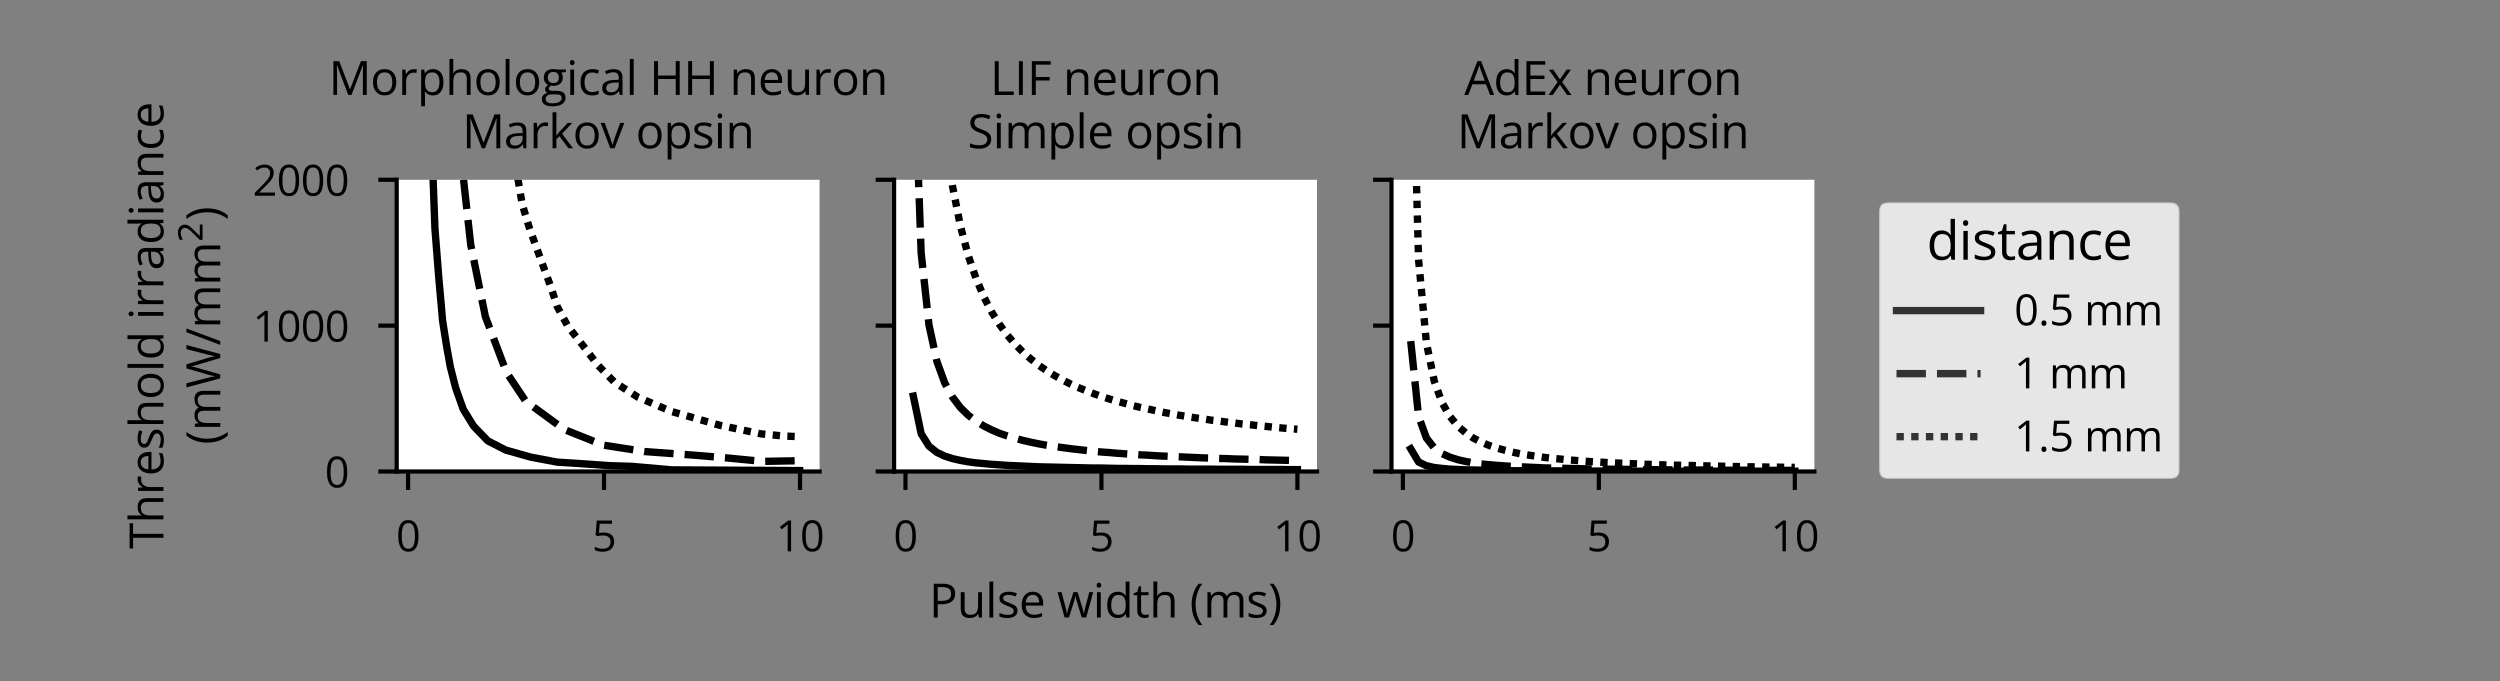 <?xml version="1.0" encoding="utf-8" standalone="no"?>
<!DOCTYPE svg PUBLIC "-//W3C//DTD SVG 1.1//EN"
  "http://www.w3.org/Graphics/SVG/1.1/DTD/svg11.dtd">
<svg xmlns:xlink="http://www.w3.org/1999/xlink" width="475.595pt" height="129.6pt" viewBox="0 0 475.595 129.6" xmlns="http://www.w3.org/2000/svg" version="1.1">
 <rect x="0" y="0" width="475.595" height="129.6" fill="#808080" stroke="none"/>
 <defs>
  <style type="text/css">*{stroke-linejoin: round; stroke-linecap: butt}</style>
 </defs>
 <g id="figure_1">
  <g id="patch_1">
   <path d="M 0 129.6 
L 475.595 129.6 
L 475.595 0 
L 0 0 
L 0 129.6 
z
" style="fill: none"/>
  </g>
  <g id="axes_1">
   <g id="patch_2">
    <path d="M 75.467 89.7 
L 155.916 89.7 
L 155.916 34.2 
L 75.467 34.2 
z
" style="fill: #ffffff"/>
   </g>
   <g id="matplotlib.axis_1">
    <g id="xtick_1">
     <g id="line2d_1">
      <defs>
       <path id="m4d27893ffc" d="M 0 0 
L 0 3.5 
" style="stroke: #000000; stroke-width: 0.8"/>
      </defs>
      <g>
       <use xlink:href="#m4d27893ffc" x="77.633" y="89.7" style="stroke: #000000; stroke-width: 0.8"/>
      </g>
     </g>
     <g id="text_1">
      <!-- 0 -->
      <g transform="translate(75.346 104.879)scale(0.08 -0.08)">
       <defs>
        <path id="OpenSans-Regular-30" d="M 3334 2291 
Q 3334 1734 3250 1296 
Q 3166 859 2984 556 
Q 2803 253 2515 95 
Q 2228 -63 1825 -63 
Q 1316 -63 983 215 
Q 650 494 486 1020 
Q 322 1547 322 2291 
Q 322 3022 470 3548 
Q 619 4075 950 4358 
Q 1281 4641 1825 4641 
Q 2341 4641 2675 4361 
Q 3009 4081 3171 3554 
Q 3334 3028 3334 2291 
z
M 844 2291 
Q 844 1653 941 1228 
Q 1038 803 1255 592 
Q 1472 381 1825 381 
Q 2178 381 2395 590 
Q 2613 800 2711 1225 
Q 2809 1650 2809 2291 
Q 2809 2919 2712 3342 
Q 2616 3766 2400 3980 
Q 2184 4194 1825 4194 
Q 1466 4194 1250 3980 
Q 1034 3766 939 3342 
Q 844 2919 844 2291 
z
" transform="scale(0.016)"/>
       </defs>
       <use xlink:href="#OpenSans-Regular-30"/>
      </g>
     </g>
    </g>
    <g id="xtick_2">
     <g id="line2d_2">
      <g>
       <use xlink:href="#m4d27893ffc" x="114.912" y="89.7" style="stroke: #000000; stroke-width: 0.8"/>
      </g>
     </g>
     <g id="text_2">
      <!-- 5 -->
      <g transform="translate(112.625 104.879)scale(0.08 -0.08)">
       <defs>
        <path id="OpenSans-Regular-35" d="M 1759 2794 
Q 2225 2794 2569 2636 
Q 2913 2478 3102 2178 
Q 3291 1878 3291 1450 
Q 3291 981 3087 642 
Q 2884 303 2503 120 
Q 2122 -63 1591 -63 
Q 1234 -63 928 0 
Q 622 63 413 188 
L 413 681 
Q 641 544 966 462 
Q 1291 381 1597 381 
Q 1944 381 2205 492 
Q 2466 603 2611 829 
Q 2756 1056 2756 1400 
Q 2756 1856 2476 2104 
Q 2197 2353 1594 2353 
Q 1400 2353 1169 2322 
Q 938 2291 788 2253 
L 525 2425 
L 700 4569 
L 2972 4569 
L 2972 4094 
L 1144 4094 
L 1028 2716 
Q 1147 2741 1334 2767 
Q 1522 2794 1759 2794 
z
" transform="scale(0.016)"/>
       </defs>
       <use xlink:href="#OpenSans-Regular-35"/>
      </g>
     </g>
    </g>
    <g id="xtick_3">
     <g id="line2d_3">
      <g>
       <use xlink:href="#m4d27893ffc" x="152.191" y="89.7" style="stroke: #000000; stroke-width: 0.8"/>
      </g>
     </g>
     <g id="text_3">
      <!-- 10 -->
      <g transform="translate(147.618 104.879)scale(0.08 -0.08)">
       <defs>
        <path id="OpenSans-Regular-31" d="M 2247 0 
L 1741 0 
L 1741 3238 
Q 1741 3422 1742 3555 
Q 1744 3688 1748 3798 
Q 1753 3909 1763 4025 
Q 1666 3925 1581 3854 
Q 1497 3784 1372 3681 
L 850 3263 
L 578 3616 
L 1816 4569 
L 2247 4569 
L 2247 0 
z
" transform="scale(0.016)"/>
       </defs>
       <use xlink:href="#OpenSans-Regular-31"/>
       <use xlink:href="#OpenSans-Regular-30" x="57.178"/>
      </g>
     </g>
    </g>
   </g>
   <g id="matplotlib.axis_2">
    <g id="ytick_1">
     <g id="line2d_4">
      <defs>
       <path id="m1bc08a35f2" d="M 0 0 
L -3.5 0 
" style="stroke: #000000; stroke-width: 0.8"/>
      </defs>
      <g>
       <use xlink:href="#m1bc08a35f2" x="75.467" y="89.7" style="stroke: #000000; stroke-width: 0.8"/>
      </g>
     </g>
     <g id="text_4">
      <!-- 0 -->
      <g transform="translate(61.793 92.739)scale(0.08 -0.08)">
       <use xlink:href="#OpenSans-Regular-30"/>
      </g>
     </g>
    </g>
    <g id="ytick_2">
     <g id="line2d_5">
      <g>
       <use xlink:href="#m1bc08a35f2" x="75.467" y="61.95" style="stroke: #000000; stroke-width: 0.8"/>
      </g>
     </g>
     <g id="text_5">
      <!-- 1000 -->
      <g transform="translate(48.072 64.989)scale(0.08 -0.08)">
       <use xlink:href="#OpenSans-Regular-31"/>
       <use xlink:href="#OpenSans-Regular-30" x="57.178"/>
       <use xlink:href="#OpenSans-Regular-30" x="114.355"/>
       <use xlink:href="#OpenSans-Regular-30" x="171.533"/>
      </g>
     </g>
    </g>
    <g id="ytick_3">
     <g id="line2d_6">
      <g>
       <use xlink:href="#m1bc08a35f2" x="75.467" y="34.2" style="stroke: #000000; stroke-width: 0.8"/>
      </g>
     </g>
     <g id="text_6">
      <!-- 2000 -->
      <g transform="translate(48.072 37.239)scale(0.08 -0.08)">
       <defs>
        <path id="OpenSans-Regular-32" d="M 3309 0 
L 316 0 
L 316 434 
L 1538 1675 
Q 1878 2019 2111 2287 
Q 2344 2556 2466 2817 
Q 2588 3078 2588 3391 
Q 2588 3778 2358 3983 
Q 2128 4188 1753 4188 
Q 1425 4188 1172 4075 
Q 919 3963 653 3756 
L 375 4106 
Q 556 4259 770 4378 
Q 984 4497 1229 4565 
Q 1475 4634 1753 4634 
Q 2175 4634 2481 4487 
Q 2788 4341 2955 4069 
Q 3122 3797 3122 3422 
Q 3122 3059 2978 2748 
Q 2834 2438 2575 2133 
Q 2316 1828 1969 1488 
L 975 497 
L 975 475 
L 3309 475 
L 3309 0 
z
" transform="scale(0.016)"/>
       </defs>
       <use xlink:href="#OpenSans-Regular-32"/>
       <use xlink:href="#OpenSans-Regular-30" x="57.178"/>
       <use xlink:href="#OpenSans-Regular-30" x="114.355"/>
       <use xlink:href="#OpenSans-Regular-30" x="171.533"/>
      </g>
     </g>
    </g>
    <g id="text_7">
     <!-- Threshold irradiance -->
     <g transform="translate(31.089 104.408)rotate(-90)scale(0.088 -0.088)">
      <defs>
       <path id="OpenSans-Regular-54" d="M 2028 0 
L 1494 0 
L 1494 4100 
L 56 4100 
L 56 4569 
L 3459 4569 
L 3459 4100 
L 2028 4100 
L 2028 0 
z
" transform="scale(0.016)"/>
       <path id="OpenSans-Regular-68" d="M 1066 4863 
L 1066 3409 
Q 1066 3284 1059 3157 
Q 1053 3031 1038 2925 
L 1072 2925 
Q 1178 3106 1342 3229 
Q 1506 3353 1715 3417 
Q 1925 3481 2159 3481 
Q 2572 3481 2848 3350 
Q 3125 3219 3264 2944 
Q 3403 2669 3403 2231 
L 3403 0 
L 2891 0 
L 2891 2197 
Q 2891 2625 2695 2837 
Q 2500 3050 2097 3050 
Q 1716 3050 1489 2904 
Q 1263 2759 1164 2478 
Q 1066 2197 1066 1791 
L 1066 0 
L 547 0 
L 547 4863 
L 1066 4863 
z
" transform="scale(0.016)"/>
       <path id="OpenSans-Regular-72" d="M 2103 3488 
Q 2206 3488 2318 3477 
Q 2431 3466 2519 3447 
L 2453 2966 
Q 2369 2988 2266 3000 
Q 2163 3013 2072 3013 
Q 1866 3013 1683 2930 
Q 1500 2847 1362 2692 
Q 1225 2538 1147 2320 
Q 1069 2103 1069 1838 
L 1069 0 
L 547 0 
L 547 3425 
L 978 3425 
L 1034 2794 
L 1056 2794 
Q 1163 2984 1313 3142 
Q 1463 3300 1661 3394 
Q 1859 3488 2103 3488 
z
" transform="scale(0.016)"/>
       <path id="OpenSans-Regular-65" d="M 1866 3488 
Q 2303 3488 2615 3294 
Q 2928 3100 3093 2751 
Q 3259 2403 3259 1938 
L 3259 1616 
L 894 1616 
Q 903 1013 1193 697 
Q 1484 381 2013 381 
Q 2338 381 2588 440 
Q 2838 500 3106 616 
L 3106 159 
Q 2847 44 2592 -9 
Q 2338 -63 1991 -63 
Q 1497 -63 1130 139 
Q 763 341 559 731 
Q 356 1122 356 1688 
Q 356 2241 542 2645 
Q 728 3050 1067 3269 
Q 1406 3488 1866 3488 
z
M 1859 3063 
Q 1444 3063 1197 2791 
Q 950 2519 903 2031 
L 2716 2031 
Q 2713 2338 2620 2570 
Q 2528 2803 2340 2933 
Q 2153 3063 1859 3063 
z
" transform="scale(0.016)"/>
       <path id="OpenSans-Regular-73" d="M 2763 938 
Q 2763 609 2598 386 
Q 2434 163 2129 50 
Q 1825 -63 1403 -63 
Q 1044 -63 781 -6 
Q 519 50 322 153 
L 322 631 
Q 531 528 822 443 
Q 1113 359 1416 359 
Q 1859 359 2059 503 
Q 2259 647 2259 894 
Q 2259 1034 2179 1142 
Q 2100 1250 1912 1351 
Q 1725 1453 1394 1575 
Q 1066 1700 827 1823 
Q 588 1947 458 2125 
Q 328 2303 328 2588 
Q 328 3022 679 3255 
Q 1031 3488 1603 3488 
Q 1913 3488 2183 3427 
Q 2453 3366 2688 3263 
L 2513 2847 
Q 2300 2938 2059 3000 
Q 1819 3063 1569 3063 
Q 1209 3063 1017 2944 
Q 825 2825 825 2619 
Q 825 2459 914 2356 
Q 1003 2253 1200 2162 
Q 1397 2072 1719 1950 
Q 2041 1831 2275 1704 
Q 2509 1578 2636 1398 
Q 2763 1219 2763 938 
z
" transform="scale(0.016)"/>
       <path id="OpenSans-Regular-6f" d="M 3500 1719 
Q 3500 1297 3390 965 
Q 3281 634 3075 406 
Q 2869 178 2576 57 
Q 2284 -63 1916 -63 
Q 1572 -63 1286 57 
Q 1000 178 792 406 
Q 584 634 470 965 
Q 356 1297 356 1719 
Q 356 2281 547 2676 
Q 738 3072 1092 3280 
Q 1447 3488 1938 3488 
Q 2406 3488 2757 3278 
Q 3109 3069 3304 2673 
Q 3500 2278 3500 1719 
z
M 894 1719 
Q 894 1306 1003 1003 
Q 1113 700 1341 534 
Q 1569 369 1928 369 
Q 2284 369 2514 534 
Q 2744 700 2853 1003 
Q 2963 1306 2963 1719 
Q 2963 2128 2853 2426 
Q 2744 2725 2516 2887 
Q 2288 3050 1925 3050 
Q 1391 3050 1142 2697 
Q 894 2344 894 1719 
z
" transform="scale(0.016)"/>
       <path id="OpenSans-Regular-6c" d="M 1069 0 
L 547 0 
L 547 4863 
L 1069 4863 
L 1069 0 
z
" transform="scale(0.016)"/>
       <path id="OpenSans-Regular-64" d="M 1766 -63 
Q 1116 -63 736 381 
Q 356 825 356 1700 
Q 356 2584 743 3036 
Q 1131 3488 1775 3488 
Q 2047 3488 2250 3416 
Q 2453 3344 2600 3223 
Q 2747 3103 2847 2950 
L 2884 2950 
Q 2872 3047 2859 3215 
Q 2847 3384 2847 3491 
L 2847 4863 
L 3366 4863 
L 3366 0 
L 2947 0 
L 2869 488 
L 2847 488 
Q 2750 334 2601 209 
Q 2453 84 2248 10 
Q 2044 -63 1766 -63 
z
M 1847 369 
Q 2397 369 2625 681 
Q 2853 994 2853 1609 
L 2853 1703 
Q 2853 2356 2636 2706 
Q 2419 3056 1847 3056 
Q 1369 3056 1131 2689 
Q 894 2322 894 1688 
Q 894 1056 1130 712 
Q 1366 369 1847 369 
z
" transform="scale(0.016)"/>
       <path id="OpenSans-Regular-20" transform="scale(0.016)"/>
       <path id="OpenSans-Regular-69" d="M 1066 3425 
L 1066 0 
L 547 0 
L 547 3425 
L 1066 3425 
z
M 813 4706 
Q 941 4706 1033 4623 
Q 1125 4541 1125 4366 
Q 1125 4194 1033 4109 
Q 941 4025 813 4025 
Q 678 4025 589 4109 
Q 500 4194 500 4366 
Q 500 4541 589 4623 
Q 678 4706 813 4706 
z
" transform="scale(0.016)"/>
       <path id="OpenSans-Regular-61" d="M 1828 3481 
Q 2441 3481 2737 3206 
Q 3034 2931 3034 2328 
L 3034 0 
L 2656 0 
L 2556 506 
L 2531 506 
Q 2388 319 2231 192 
Q 2075 66 1870 1 
Q 1666 -63 1369 -63 
Q 1056 -63 814 46 
Q 572 156 433 378 
Q 294 600 294 941 
Q 294 1453 700 1728 
Q 1106 2003 1938 2028 
L 2528 2053 
L 2528 2263 
Q 2528 2706 2337 2884 
Q 2147 3063 1800 3063 
Q 1531 3063 1287 2984 
Q 1044 2906 825 2800 
L 666 3194 
Q 897 3313 1197 3397 
Q 1497 3481 1828 3481 
z
M 2522 1688 
L 2000 1666 
Q 1359 1641 1096 1456 
Q 834 1272 834 934 
Q 834 641 1012 500 
Q 1191 359 1484 359 
Q 1941 359 2231 612 
Q 2522 866 2522 1372 
L 2522 1688 
z
" transform="scale(0.016)"/>
       <path id="OpenSans-Regular-6e" d="M 2169 3488 
Q 2778 3488 3090 3189 
Q 3403 2891 3403 2231 
L 3403 0 
L 2891 0 
L 2891 2197 
Q 2891 2625 2695 2837 
Q 2500 3050 2097 3050 
Q 1528 3050 1297 2728 
Q 1066 2406 1066 1794 
L 1066 0 
L 547 0 
L 547 3425 
L 966 3425 
L 1044 2931 
L 1072 2931 
Q 1181 3113 1350 3236 
Q 1519 3359 1728 3423 
Q 1938 3488 2169 3488 
z
" transform="scale(0.016)"/>
       <path id="OpenSans-Regular-63" d="M 1919 -63 
Q 1456 -63 1103 128 
Q 750 319 553 709 
Q 356 1100 356 1694 
Q 356 2316 564 2711 
Q 772 3106 1137 3297 
Q 1503 3488 1969 3488 
Q 2225 3488 2464 3436 
Q 2703 3384 2856 3306 
L 2700 2872 
Q 2544 2934 2339 2984 
Q 2134 3034 1956 3034 
Q 1600 3034 1364 2881 
Q 1128 2728 1011 2431 
Q 894 2134 894 1700 
Q 894 1284 1008 990 
Q 1122 697 1348 542 
Q 1575 388 1916 388 
Q 2188 388 2406 445 
Q 2625 503 2803 581 
L 2803 119 
Q 2631 31 2420 -16 
Q 2209 -63 1919 -63 
z
" transform="scale(0.016)"/>
      </defs>
      <use xlink:href="#OpenSans-Regular-54"/>
      <use xlink:href="#OpenSans-Regular-68" x="55.078"/>
      <use xlink:href="#OpenSans-Regular-72" x="116.406"/>
      <use xlink:href="#OpenSans-Regular-65" x="157.275"/>
      <use xlink:href="#OpenSans-Regular-73" x="213.428"/>
      <use xlink:href="#OpenSans-Regular-68" x="261.084"/>
      <use xlink:href="#OpenSans-Regular-6f" x="322.412"/>
      <use xlink:href="#OpenSans-Regular-6c" x="382.568"/>
      <use xlink:href="#OpenSans-Regular-64" x="407.812"/>
      <use xlink:href="#OpenSans-Regular-20" x="468.994"/>
      <use xlink:href="#OpenSans-Regular-69" x="494.971"/>
      <use xlink:href="#OpenSans-Regular-72" x="520.215"/>
      <use xlink:href="#OpenSans-Regular-72" x="561.084"/>
      <use xlink:href="#OpenSans-Regular-61" x="601.953"/>
      <use xlink:href="#OpenSans-Regular-64" x="657.52"/>
      <use xlink:href="#OpenSans-Regular-69" x="718.701"/>
      <use xlink:href="#OpenSans-Regular-61" x="743.945"/>
      <use xlink:href="#OpenSans-Regular-6e" x="799.512"/>
      <use xlink:href="#OpenSans-Regular-63" x="860.84"/>
      <use xlink:href="#OpenSans-Regular-65" x="908.74"/>
     </g>
     <!-- (mW/mm$^2$) -->
     <g transform="translate(41.967 84.566)rotate(-90)scale(0.088 -0.088)">
      <defs>
       <path id="OpenSans-Regular-28" d="M 256 1753 
Q 256 2281 357 2781 
Q 459 3281 668 3734 
Q 878 4188 1197 4569 
L 1694 4569 
Q 1241 3975 1012 3250 
Q 784 2525 784 1759 
Q 784 1259 886 773 
Q 988 288 1189 -162 
Q 1391 -613 1688 -1013 
L 1197 -1013 
Q 878 -638 668 -195 
Q 459 247 357 740 
Q 256 1234 256 1753 
z
" transform="scale(0.016)"/>
       <path id="OpenSans-Regular-6d" d="M 4266 3488 
Q 4831 3488 5118 3192 
Q 5406 2897 5406 2244 
L 5406 0 
L 4894 0 
L 4894 2219 
Q 4894 2634 4714 2842 
Q 4534 3050 4181 3050 
Q 3684 3050 3459 2762 
Q 3234 2475 3234 1916 
L 3234 0 
L 2719 0 
L 2719 2219 
Q 2719 2497 2639 2681 
Q 2559 2866 2401 2958 
Q 2244 3050 2003 3050 
Q 1663 3050 1456 2909 
Q 1250 2769 1158 2492 
Q 1066 2216 1066 1813 
L 1066 0 
L 547 0 
L 547 3425 
L 966 3425 
L 1044 2941 
L 1072 2941 
Q 1175 3119 1331 3241 
Q 1488 3363 1681 3425 
Q 1875 3488 2094 3488 
Q 2484 3488 2748 3342 
Q 3013 3197 3131 2900 
L 3159 2900 
Q 3328 3197 3622 3342 
Q 3916 3488 4266 3488 
z
" transform="scale(0.016)"/>
       <path id="OpenSans-Regular-57" d="M 5816 4569 
L 4594 0 
L 4059 0 
L 3153 3075 
Q 3113 3206 3077 3339 
Q 3041 3472 3009 3592 
Q 2978 3713 2958 3805 
Q 2938 3897 2928 3944 
Q 2922 3897 2905 3806 
Q 2888 3716 2861 3597 
Q 2834 3478 2798 3343 
Q 2763 3209 2722 3072 
L 1841 0 
L 1306 0 
L 94 4569 
L 647 4569 
L 1381 1703 
Q 1419 1559 1451 1420 
Q 1484 1281 1511 1150 
Q 1538 1019 1559 894 
Q 1581 769 1600 650 
Q 1616 772 1641 905 
Q 1666 1038 1695 1175 
Q 1725 1313 1761 1453 
Q 1797 1594 1838 1734 
L 2659 4569 
L 3206 4569 
L 4063 1713 
Q 4106 1566 4143 1422 
Q 4181 1278 4211 1142 
Q 4241 1006 4264 882 
Q 4288 759 4306 650 
Q 4328 803 4359 972 
Q 4391 1141 4433 1325 
Q 4475 1509 4525 1706 
L 5259 4569 
L 5816 4569 
z
" transform="scale(0.016)"/>
       <path id="OpenSans-Regular-2f" d="M 2278 4569 
L 578 0 
L 66 0 
L 1769 4569 
L 2278 4569 
z
" transform="scale(0.016)"/>
       <path id="DejaVuSans-32" d="M 1228 531 
L 3431 531 
L 3431 0 
L 469 0 
L 469 531 
Q 828 903 1448 1529 
Q 2069 2156 2228 2338 
Q 2531 2678 2651 2914 
Q 2772 3150 2772 3378 
Q 2772 3750 2511 3984 
Q 2250 4219 1831 4219 
Q 1534 4219 1204 4116 
Q 875 4013 500 3803 
L 500 4441 
Q 881 4594 1212 4672 
Q 1544 4750 1819 4750 
Q 2544 4750 2975 4387 
Q 3406 4025 3406 3419 
Q 3406 3131 3298 2873 
Q 3191 2616 2906 2266 
Q 2828 2175 2409 1742 
Q 1991 1309 1228 531 
z
" transform="scale(0.016)"/>
       <path id="OpenSans-Regular-29" d="M 1631 1759 
Q 1631 1238 1529 742 
Q 1428 247 1220 -197 
Q 1013 -641 691 -1013 
L 200 -1013 
Q 500 -616 701 -162 
Q 903 291 1004 777 
Q 1106 1263 1106 1763 
Q 1106 2272 1003 2765 
Q 900 3259 698 3715 
Q 497 4172 194 4569 
L 691 4569 
Q 1013 4184 1220 3732 
Q 1428 3281 1529 2782 
Q 1631 2284 1631 1759 
z
" transform="scale(0.016)"/>
      </defs>
      <use xlink:href="#OpenSans-Regular-28" transform="translate(0 0.766)"/>
      <use xlink:href="#OpenSans-Regular-6d" transform="translate(29.492 0.766)"/>
      <use xlink:href="#OpenSans-Regular-57" transform="translate(122.07 0.766)"/>
      <use xlink:href="#OpenSans-Regular-2f" transform="translate(214.404 0.766)"/>
      <use xlink:href="#OpenSans-Regular-6d" transform="translate(251.074 0.766)"/>
      <use xlink:href="#OpenSans-Regular-6d" transform="translate(343.652 0.766)"/>
      <use xlink:href="#DejaVuSans-32" transform="translate(437.188 39.047)scale(0.7)"/>
      <use xlink:href="#OpenSans-Regular-29" transform="translate(484.458 0.766)"/>
     </g>
    </g>
   </g>
   <g id="line2d_7">
    <path d="M 82.399 34.2 
L 82.739 43.465 
L 83.488 52.998 
L 84.203 61.055 
L 84.986 66.023 
L 85.667 69.783 
L 86.689 73.811 
L 88.118 77.839 
L 90.093 81.062 
L 92.817 83.881 
L 96.221 85.627 
L 100.988 86.97 
L 105.958 87.91 
L 110.18 88.178 
L 115.899 88.581 
L 120.189 88.715 
L 127.815 89.387 
L 152.123 89.521 
" clip-path="url(#pe22db976e5)" style="fill: none; stroke: #000000; stroke-width: 1.4; stroke-linecap: square"/>
   </g>
   <g id="line2d_8">
    <path d="M 88.187 34.2 
L 89.548 46.553 
L 92.34 60.249 
L 96.357 70.857 
L 100.034 76.362 
L 107.388 81.733 
L 114.81 84.687 
L 122.572 85.896 
L 131.696 86.567 
L 138.165 87.104 
L 145.042 87.775 
L 152.259 87.641 
" clip-path="url(#pe22db976e5)" style="fill: none; stroke-dasharray: 5.6,2.1; stroke-dashoffset: 0; stroke: #000000; stroke-width: 1.4"/>
   </g>
   <g id="line2d_9">
    <path d="M 98.536 34.066 
L 99.353 38.9 
L 100.783 43.599 
L 103.03 49.776 
L 104.801 54.61 
L 106.026 58.369 
L 108.069 62.129 
L 111.337 66.292 
L 113.652 69.38 
L 116.921 72.737 
L 121.347 75.556 
L 127.611 78.242 
L 137.007 80.927 
L 144.77 82.539 
L 149.059 82.942 
L 152.123 83.076 
" clip-path="url(#pe22db976e5)" style="fill: none; stroke-dasharray: 1.4,1.4; stroke-dashoffset: 0; stroke: #000000; stroke-width: 1.4"/>
   </g>
   <g id="line2d_10"/>
   <g id="line2d_11"/>
   <g id="line2d_12"/>
   <g id="line2d_13"/>
   <g id="line2d_14"/>
   <g id="line2d_15"/>
   <g id="patch_3">
    <path d="M 75.467 89.7 
L 75.467 34.2 
" style="fill: none; stroke: #000000; stroke-width: 0.8; stroke-linejoin: miter; stroke-linecap: square"/>
   </g>
   <g id="patch_4">
    <path d="M 75.467 89.7 
L 155.916 89.7 
" style="fill: none; stroke: #000000; stroke-width: 0.8; stroke-linejoin: miter; stroke-linecap: square"/>
   </g>
   <g id="text_8">
    <!-- Morphological HH neuron -->
    <g transform="translate(62.543 18.061)scale(0.088 -0.088)">
     <defs>
      <path id="OpenSans-Regular-4d" d="M 2634 0 
L 1100 4044 
L 1075 4044 
Q 1088 3916 1097 3731 
Q 1106 3547 1112 3330 
Q 1119 3113 1119 2888 
L 1119 0 
L 625 0 
L 625 4569 
L 1413 4569 
L 2859 769 
L 2881 769 
L 4350 4569 
L 5131 4569 
L 5131 0 
L 4606 0 
L 4606 2925 
Q 4606 3128 4612 3333 
Q 4619 3538 4628 3720 
Q 4638 3903 4647 4038 
L 4622 4038 
L 3069 0 
L 2634 0 
z
" transform="scale(0.016)"/>
      <path id="OpenSans-Regular-70" d="M 2156 3488 
Q 2797 3488 3178 3047 
Q 3559 2606 3559 1722 
Q 3559 1138 3384 741 
Q 3209 344 2892 140 
Q 2575 -63 2144 -63 
Q 1872 -63 1665 9 
Q 1459 81 1312 203 
Q 1166 325 1069 469 
L 1031 469 
Q 1041 347 1055 175 
Q 1069 3 1069 -125 
L 1069 -1531 
L 547 -1531 
L 547 3425 
L 975 3425 
L 1044 2919 
L 1069 2919 
Q 1169 3075 1312 3204 
Q 1456 3334 1664 3411 
Q 1872 3488 2156 3488 
z
M 2066 3050 
Q 1709 3050 1492 2912 
Q 1275 2775 1175 2501 
Q 1075 2228 1069 1816 
L 1069 1716 
Q 1069 1281 1164 981 
Q 1259 681 1479 525 
Q 1700 369 2072 369 
Q 2391 369 2603 541 
Q 2816 713 2920 1020 
Q 3025 1328 3025 1728 
Q 3025 2334 2789 2692 
Q 2553 3050 2066 3050 
z
" transform="scale(0.016)"/>
      <path id="OpenSans-Regular-67" d="M 1503 -1538 
Q 828 -1538 462 -1286 
Q 97 -1034 97 -581 
Q 97 -259 301 -31 
Q 506 197 869 272 
Q 734 334 639 459 
Q 544 584 544 747 
Q 544 934 648 1076 
Q 753 1219 969 1350 
Q 700 1459 533 1720 
Q 366 1981 366 2328 
Q 366 2697 519 2958 
Q 672 3219 962 3356 
Q 1253 3494 1666 3494 
Q 1756 3494 1848 3486 
Q 1941 3478 2025 3464 
Q 2109 3450 2172 3431 
L 3347 3431 
L 3347 3097 
L 2716 3019 
Q 2809 2897 2871 2725 
Q 2934 2553 2934 2344 
Q 2934 1831 2587 1529 
Q 2241 1228 1634 1228 
Q 1491 1228 1341 1253 
Q 1188 1169 1108 1066 
Q 1028 963 1028 828 
Q 1028 728 1089 668 
Q 1150 609 1265 582 
Q 1381 556 1544 556 
L 2147 556 
Q 2706 556 3004 322 
Q 3303 88 3303 -363 
Q 3303 -931 2840 -1234 
Q 2378 -1538 1503 -1538 
z
M 1519 -1131 
Q 1944 -1131 2223 -1045 
Q 2503 -959 2642 -798 
Q 2781 -638 2781 -416 
Q 2781 -209 2687 -104 
Q 2594 0 2412 36 
Q 2231 72 1969 72 
L 1375 72 
Q 1144 72 972 0 
Q 800 -72 708 -212 
Q 616 -353 616 -563 
Q 616 -841 850 -986 
Q 1084 -1131 1519 -1131 
z
M 1653 1606 
Q 2025 1606 2212 1793 
Q 2400 1981 2400 2341 
Q 2400 2725 2209 2917 
Q 2019 3109 1647 3109 
Q 1291 3109 1098 2911 
Q 906 2713 906 2331 
Q 906 1981 1100 1793 
Q 1294 1606 1653 1606 
z
" transform="scale(0.016)"/>
      <path id="OpenSans-Regular-48" d="M 4088 0 
L 3556 0 
L 3556 2153 
L 1156 2153 
L 1156 0 
L 625 0 
L 625 4569 
L 1156 4569 
L 1156 2622 
L 3556 2622 
L 3556 4569 
L 4088 4569 
L 4088 0 
z
" transform="scale(0.016)"/>
      <path id="OpenSans-Regular-75" d="M 3375 3425 
L 3375 0 
L 2950 0 
L 2875 481 
L 2847 481 
Q 2741 303 2572 181 
Q 2403 59 2192 -2 
Q 1981 -63 1744 -63 
Q 1338 -63 1063 68 
Q 788 200 648 475 
Q 509 750 509 1181 
L 509 3425 
L 1034 3425 
L 1034 1219 
Q 1034 791 1228 580 
Q 1422 369 1819 369 
Q 2200 369 2426 512 
Q 2653 656 2753 936 
Q 2853 1216 2853 1622 
L 2853 3425 
L 3375 3425 
z
" transform="scale(0.016)"/>
     </defs>
     <use xlink:href="#OpenSans-Regular-4d"/>
     <use xlink:href="#OpenSans-Regular-6f" x="89.941"/>
     <use xlink:href="#OpenSans-Regular-72" x="150.098"/>
     <use xlink:href="#OpenSans-Regular-70" x="190.967"/>
     <use xlink:href="#OpenSans-Regular-68" x="252.148"/>
     <use xlink:href="#OpenSans-Regular-6f" x="313.477"/>
     <use xlink:href="#OpenSans-Regular-6c" x="373.633"/>
     <use xlink:href="#OpenSans-Regular-6f" x="398.877"/>
     <use xlink:href="#OpenSans-Regular-67" x="459.033"/>
     <use xlink:href="#OpenSans-Regular-69" x="513.33"/>
     <use xlink:href="#OpenSans-Regular-63" x="538.574"/>
     <use xlink:href="#OpenSans-Regular-61" x="586.475"/>
     <use xlink:href="#OpenSans-Regular-6c" x="642.041"/>
     <use xlink:href="#OpenSans-Regular-20" x="667.285"/>
     <use xlink:href="#OpenSans-Regular-48" x="693.262"/>
     <use xlink:href="#OpenSans-Regular-48" x="766.992"/>
     <use xlink:href="#OpenSans-Regular-20" x="840.723"/>
     <use xlink:href="#OpenSans-Regular-6e" x="866.699"/>
     <use xlink:href="#OpenSans-Regular-65" x="928.027"/>
     <use xlink:href="#OpenSans-Regular-75" x="984.18"/>
     <use xlink:href="#OpenSans-Regular-72" x="1045.508"/>
     <use xlink:href="#OpenSans-Regular-6f" x="1086.377"/>
     <use xlink:href="#OpenSans-Regular-6e" x="1146.533"/>
    </g>
    <!-- Markov opsin -->
    <g transform="translate(87.945 28.2)scale(0.088 -0.088)">
     <defs>
      <path id="OpenSans-Regular-6b" d="M 1063 4863 
L 1063 2338 
Q 1063 2213 1053 2033 
Q 1044 1853 1038 1716 
L 1059 1716 
Q 1125 1797 1251 1956 
Q 1378 2116 1466 2213 
L 2603 3425 
L 3213 3425 
L 1834 1963 
L 3313 0 
L 2688 0 
L 1478 1622 
L 1063 1241 
L 1063 0 
L 547 0 
L 547 4863 
L 1063 4863 
z
" transform="scale(0.016)"/>
      <path id="OpenSans-Regular-76" d="M 1300 0 
L 0 3425 
L 556 3425 
L 1309 1353 
Q 1388 1141 1469 884 
Q 1550 628 1581 472 
L 1603 472 
Q 1641 628 1728 886 
Q 1816 1144 1888 1353 
L 2641 3425 
L 3197 3425 
L 1894 0 
L 1300 0 
z
" transform="scale(0.016)"/>
     </defs>
     <use xlink:href="#OpenSans-Regular-4d"/>
     <use xlink:href="#OpenSans-Regular-61" x="89.941"/>
     <use xlink:href="#OpenSans-Regular-72" x="145.508"/>
     <use xlink:href="#OpenSans-Regular-6b" x="186.377"/>
     <use xlink:href="#OpenSans-Regular-6f" x="238.916"/>
     <use xlink:href="#OpenSans-Regular-76" x="299.072"/>
     <use xlink:href="#OpenSans-Regular-20" x="349.023"/>
     <use xlink:href="#OpenSans-Regular-6f" x="375"/>
     <use xlink:href="#OpenSans-Regular-70" x="435.156"/>
     <use xlink:href="#OpenSans-Regular-73" x="496.338"/>
     <use xlink:href="#OpenSans-Regular-69" x="543.994"/>
     <use xlink:href="#OpenSans-Regular-6e" x="569.238"/>
    </g>
   </g>
  </g>
  <g id="axes_2">
   <g id="patch_5">
    <path d="M 170.091 89.7 
L 250.54 89.7 
L 250.54 34.2 
L 170.091 34.2 
z
" style="fill: #ffffff"/>
   </g>
   <g id="matplotlib.axis_3">
    <g id="xtick_4">
     <g id="line2d_16">
      <g>
       <use xlink:href="#m4d27893ffc" x="172.257" y="89.7" style="stroke: #000000; stroke-width: 0.8"/>
      </g>
     </g>
     <g id="text_9">
      <!-- 0 -->
      <g transform="translate(169.97 104.879)scale(0.08 -0.08)">
       <use xlink:href="#OpenSans-Regular-30"/>
      </g>
     </g>
    </g>
    <g id="xtick_5">
     <g id="line2d_17">
      <g>
       <use xlink:href="#m4d27893ffc" x="209.536" y="89.7" style="stroke: #000000; stroke-width: 0.8"/>
      </g>
     </g>
     <g id="text_10">
      <!-- 5 -->
      <g transform="translate(207.249 104.879)scale(0.08 -0.08)">
       <use xlink:href="#OpenSans-Regular-35"/>
      </g>
     </g>
    </g>
    <g id="xtick_6">
     <g id="line2d_18">
      <g>
       <use xlink:href="#m4d27893ffc" x="246.815" y="89.7" style="stroke: #000000; stroke-width: 0.8"/>
      </g>
     </g>
     <g id="text_11">
      <!-- 10 -->
      <g transform="translate(242.242 104.879)scale(0.08 -0.08)">
       <use xlink:href="#OpenSans-Regular-31"/>
       <use xlink:href="#OpenSans-Regular-30" x="57.178"/>
      </g>
     </g>
    </g>
    <g id="text_12">
     <!-- Pulse width (ms) -->
     <g transform="translate(176.759 117.479)scale(0.088 -0.088)">
      <defs>
       <path id="OpenSans-Regular-50" d="M 1819 4569 
Q 2703 4569 3111 4223 
Q 3519 3878 3519 3234 
Q 3519 2944 3423 2683 
Q 3328 2422 3115 2223 
Q 2903 2025 2558 1911 
Q 2213 1797 1713 1797 
L 1156 1797 
L 1156 0 
L 625 0 
L 625 4569 
L 1819 4569 
z
M 1769 4116 
L 1156 4116 
L 1156 2253 
L 1653 2253 
Q 2091 2253 2383 2347 
Q 2675 2441 2822 2652 
Q 2969 2863 2969 3213 
Q 2969 3669 2678 3892 
Q 2388 4116 1769 4116 
z
" transform="scale(0.016)"/>
       <path id="OpenSans-Regular-77" d="M 3334 6 
L 2725 2000 
Q 2684 2128 2648 2251 
Q 2613 2375 2583 2489 
Q 2553 2603 2529 2701 
Q 2506 2800 2491 2872 
L 2469 2872 
Q 2456 2800 2434 2701 
Q 2413 2603 2383 2487 
Q 2353 2372 2318 2245 
Q 2284 2119 2241 1991 
L 1603 6 
L 1019 6 
L 75 3431 
L 613 3431 
L 1106 1541 
Q 1156 1353 1201 1170 
Q 1247 988 1280 827 
Q 1313 666 1328 547 
L 1353 547 
Q 1372 625 1395 734 
Q 1419 844 1448 967 
Q 1478 1091 1512 1214 
Q 1547 1338 1581 1447 
L 2213 3431 
L 2772 3431 
L 3381 1450 
Q 3428 1300 3473 1137 
Q 3519 975 3556 823 
Q 3594 672 3609 553 
L 3634 553 
Q 3647 659 3681 815 
Q 3716 972 3761 1159 
Q 3806 1347 3856 1541 
L 4356 3431 
L 4884 3431 
L 3938 6 
L 3334 6 
z
" transform="scale(0.016)"/>
       <path id="OpenSans-Regular-74" d="M 1653 363 
Q 1781 363 1915 384 
Q 2050 406 2134 438 
L 2134 34 
Q 2044 -6 1883 -34 
Q 1722 -63 1569 -63 
Q 1297 -63 1075 32 
Q 853 128 720 356 
Q 588 584 588 988 
L 588 3019 
L 100 3019 
L 100 3272 
L 591 3475 
L 797 4219 
L 1109 4219 
L 1109 3425 
L 2113 3425 
L 2113 3019 
L 1109 3019 
L 1109 1003 
Q 1109 681 1257 522 
Q 1406 363 1653 363 
z
" transform="scale(0.016)"/>
      </defs>
      <use xlink:href="#OpenSans-Regular-50"/>
      <use xlink:href="#OpenSans-Regular-75" x="60.156"/>
      <use xlink:href="#OpenSans-Regular-6c" x="121.484"/>
      <use xlink:href="#OpenSans-Regular-73" x="146.729"/>
      <use xlink:href="#OpenSans-Regular-65" x="194.385"/>
      <use xlink:href="#OpenSans-Regular-20" x="250.537"/>
      <use xlink:href="#OpenSans-Regular-77" x="276.514"/>
      <use xlink:href="#OpenSans-Regular-69" x="354.004"/>
      <use xlink:href="#OpenSans-Regular-64" x="379.248"/>
      <use xlink:href="#OpenSans-Regular-74" x="440.43"/>
      <use xlink:href="#OpenSans-Regular-68" x="476.074"/>
      <use xlink:href="#OpenSans-Regular-20" x="537.402"/>
      <use xlink:href="#OpenSans-Regular-28" x="563.379"/>
      <use xlink:href="#OpenSans-Regular-6d" x="592.871"/>
      <use xlink:href="#OpenSans-Regular-73" x="685.449"/>
      <use xlink:href="#OpenSans-Regular-29" x="733.105"/>
     </g>
    </g>
   </g>
   <g id="matplotlib.axis_4">
    <g id="ytick_4">
     <g id="line2d_19">
      <g>
       <use xlink:href="#m1bc08a35f2" x="170.091" y="89.7" style="stroke: #000000; stroke-width: 0.8"/>
      </g>
     </g>
    </g>
    <g id="ytick_5">
     <g id="line2d_20">
      <g>
       <use xlink:href="#m1bc08a35f2" x="170.091" y="61.95" style="stroke: #000000; stroke-width: 0.8"/>
      </g>
     </g>
    </g>
    <g id="ytick_6">
     <g id="line2d_21">
      <g>
       <use xlink:href="#m1bc08a35f2" x="170.091" y="34.2" style="stroke: #000000; stroke-width: 0.8"/>
      </g>
     </g>
    </g>
   </g>
   <g id="line2d_22">
    <path d="M 173.748 75.354 
L 175.239 82.502 
L 176.73 84.873 
L 178.221 86.058 
L 179.712 86.77 
L 181.204 87.244 
L 182.695 87.583 
L 184.186 87.854 
L 185.677 88.057 
L 187.168 88.193 
L 188.659 88.328 
L 190.151 88.43 
L 191.642 88.531 
L 193.133 88.599 
L 194.624 88.667 
L 196.115 88.735 
L 197.606 88.802 
L 199.098 88.836 
L 200.589 88.87 
L 202.08 88.904 
L 203.571 88.938 
L 205.062 88.972 
L 206.554 89.006 
L 208.045 89.039 
L 209.536 89.039 
L 211.027 89.073 
L 212.518 89.107 
L 214.009 89.107 
L 215.501 89.141 
L 216.992 89.141 
L 218.483 89.175 
L 219.974 89.175 
L 221.465 89.209 
L 222.956 89.209 
L 224.448 89.209 
L 225.939 89.243 
L 227.43 89.243 
L 228.921 89.243 
L 230.412 89.243 
L 231.904 89.277 
L 233.395 89.277 
L 234.886 89.277 
L 236.377 89.277 
L 237.868 89.31 
L 239.359 89.31 
L 240.851 89.31 
L 242.342 89.31 
L 243.833 89.31 
L 245.324 89.344 
L 246.815 89.344 
" clip-path="url(#p5efaba51ef)" style="fill: none; stroke: #000000; stroke-width: 1.4; stroke-linecap: square"/>
   </g>
   <g id="line2d_23">
    <path d="M 173.748 6.928 
L 175.239 48.119 
L 176.73 61.838 
L 178.221 68.715 
L 179.712 72.814 
L 181.204 75.557 
L 182.695 77.522 
L 184.186 78.979 
L 185.677 80.13 
L 187.168 81.045 
L 188.659 81.79 
L 190.151 82.434 
L 191.642 82.942 
L 193.133 83.382 
L 194.624 83.789 
L 196.115 84.128 
L 197.606 84.433 
L 199.098 84.704 
L 200.589 84.941 
L 202.08 85.144 
L 203.571 85.347 
L 205.062 85.516 
L 206.554 85.686 
L 208.045 85.855 
L 209.536 85.991 
L 211.027 86.092 
L 212.518 86.228 
L 214.009 86.329 
L 215.501 86.431 
L 216.992 86.533 
L 218.483 86.6 
L 219.974 86.702 
L 221.465 86.77 
L 222.956 86.838 
L 224.448 86.905 
L 225.939 86.973 
L 227.43 87.041 
L 228.921 87.109 
L 230.412 87.142 
L 231.904 87.21 
L 233.395 87.244 
L 234.886 87.312 
L 236.377 87.346 
L 237.868 87.38 
L 239.359 87.413 
L 240.851 87.481 
L 242.342 87.515 
L 243.833 87.549 
L 245.324 87.583 
L 246.815 87.617 
" clip-path="url(#p5efaba51ef)" style="fill: none; stroke-dasharray: 5.6,2.1; stroke-dashoffset: 0; stroke: #000000; stroke-width: 1.4"/>
   </g>
   <g id="line2d_24">
    <path d="M 177.65 -1 
L 178.221 9.096 
L 179.712 24.881 
L 181.204 35.416 
L 182.695 42.936 
L 184.186 48.593 
L 185.677 52.963 
L 187.168 56.486 
L 188.659 59.365 
L 190.151 61.737 
L 191.642 63.769 
L 193.133 65.497 
L 194.624 67.021 
L 196.115 68.308 
L 197.606 69.494 
L 199.098 70.51 
L 200.589 71.425 
L 202.08 72.272 
L 203.571 73.017 
L 205.062 73.694 
L 206.554 74.304 
L 208.045 74.88 
L 209.536 75.422 
L 211.027 75.896 
L 212.518 76.337 
L 214.009 76.743 
L 215.501 77.149 
L 216.992 77.522 
L 218.483 77.827 
L 219.974 78.166 
L 221.465 78.471 
L 222.956 78.742 
L 224.448 79.013 
L 225.939 79.25 
L 227.43 79.487 
L 228.921 79.69 
L 230.412 79.927 
L 231.904 80.097 
L 233.395 80.3 
L 234.886 80.469 
L 236.377 80.672 
L 237.868 80.808 
L 239.359 80.977 
L 240.851 81.113 
L 242.342 81.282 
L 243.833 81.418 
L 245.324 81.553 
L 246.815 81.655 
" clip-path="url(#p5efaba51ef)" style="fill: none; stroke-dasharray: 1.4,1.4; stroke-dashoffset: 0; stroke: #000000; stroke-width: 1.4"/>
   </g>
   <g id="patch_6">
    <path d="M 170.091 89.7 
L 170.091 34.2 
" style="fill: none; stroke: #000000; stroke-width: 0.8; stroke-linejoin: miter; stroke-linecap: square"/>
   </g>
   <g id="patch_7">
    <path d="M 170.091 89.7 
L 250.54 89.7 
" style="fill: none; stroke: #000000; stroke-width: 0.8; stroke-linejoin: miter; stroke-linecap: square"/>
   </g>
   <g id="text_13">
    <!-- LIF neuron -->
    <g transform="translate(188.364 18.071)scale(0.088 -0.088)">
     <defs>
      <path id="OpenSans-Regular-4c" d="M 625 0 
L 625 4569 
L 1156 4569 
L 1156 475 
L 3184 475 
L 3184 0 
L 625 0 
z
" transform="scale(0.016)"/>
      <path id="OpenSans-Regular-49" d="M 625 0 
L 625 4569 
L 1156 4569 
L 1156 0 
L 625 0 
z
" transform="scale(0.016)"/>
      <path id="OpenSans-Regular-46" d="M 1156 0 
L 625 0 
L 625 4569 
L 3169 4569 
L 3169 4100 
L 1156 4100 
L 1156 2425 
L 3047 2425 
L 3047 1959 
L 1156 1959 
L 1156 0 
z
" transform="scale(0.016)"/>
     </defs>
     <use xlink:href="#OpenSans-Regular-4c"/>
     <use xlink:href="#OpenSans-Regular-49" x="52.197"/>
     <use xlink:href="#OpenSans-Regular-46" x="80.127"/>
     <use xlink:href="#OpenSans-Regular-20" x="131.738"/>
     <use xlink:href="#OpenSans-Regular-6e" x="157.715"/>
     <use xlink:href="#OpenSans-Regular-65" x="219.043"/>
     <use xlink:href="#OpenSans-Regular-75" x="275.195"/>
     <use xlink:href="#OpenSans-Regular-72" x="336.523"/>
     <use xlink:href="#OpenSans-Regular-6f" x="377.393"/>
     <use xlink:href="#OpenSans-Regular-6e" x="437.549"/>
    </g>
    <!-- Simple opsin -->
    <g transform="translate(184.056 28.2)scale(0.088 -0.088)">
     <defs>
      <path id="OpenSans-Regular-53" d="M 3203 1216 
Q 3203 809 3001 523 
Q 2800 238 2437 87 
Q 2075 -63 1584 -63 
Q 1325 -63 1094 -38 
Q 863 -13 669 34 
Q 475 81 328 150 
L 328 659 
Q 563 563 900 480 
Q 1238 397 1606 397 
Q 1950 397 2187 489 
Q 2425 581 2548 754 
Q 2672 928 2672 1172 
Q 2672 1406 2569 1564 
Q 2466 1722 2227 1851 
Q 1988 1981 1575 2128 
Q 1284 2231 1062 2354 
Q 841 2478 691 2634 
Q 541 2791 464 2997 
Q 388 3203 388 3469 
Q 388 3834 573 4095 
Q 759 4356 1089 4495 
Q 1419 4634 1847 4634 
Q 2213 4634 2523 4565 
Q 2834 4497 3094 4381 
L 2928 3925 
Q 2681 4028 2404 4097 
Q 2128 4166 1834 4166 
Q 1541 4166 1339 4080 
Q 1138 3994 1031 3837 
Q 925 3681 925 3466 
Q 925 3225 1026 3065 
Q 1128 2906 1351 2782 
Q 1575 2659 1944 2525 
Q 2347 2378 2628 2214 
Q 2909 2050 3056 1814 
Q 3203 1578 3203 1216 
z
" transform="scale(0.016)"/>
     </defs>
     <use xlink:href="#OpenSans-Regular-53"/>
     <use xlink:href="#OpenSans-Regular-69" x="54.834"/>
     <use xlink:href="#OpenSans-Regular-6d" x="80.078"/>
     <use xlink:href="#OpenSans-Regular-70" x="172.656"/>
     <use xlink:href="#OpenSans-Regular-6c" x="233.838"/>
     <use xlink:href="#OpenSans-Regular-65" x="259.082"/>
     <use xlink:href="#OpenSans-Regular-20" x="315.234"/>
     <use xlink:href="#OpenSans-Regular-6f" x="341.211"/>
     <use xlink:href="#OpenSans-Regular-70" x="401.367"/>
     <use xlink:href="#OpenSans-Regular-73" x="462.549"/>
     <use xlink:href="#OpenSans-Regular-69" x="510.205"/>
     <use xlink:href="#OpenSans-Regular-6e" x="535.449"/>
    </g>
   </g>
  </g>
  <g id="axes_3">
   <g id="patch_8">
    <path d="M 264.715 89.7 
L 345.164 89.7 
L 345.164 34.2 
L 264.715 34.2 
z
" style="fill: #ffffff"/>
   </g>
   <g id="matplotlib.axis_5">
    <g id="xtick_7">
     <g id="line2d_25">
      <g>
       <use xlink:href="#m4d27893ffc" x="266.88" y="89.7" style="stroke: #000000; stroke-width: 0.8"/>
      </g>
     </g>
     <g id="text_14">
      <!-- 0 -->
      <g transform="translate(264.594 104.879)scale(0.08 -0.08)">
       <use xlink:href="#OpenSans-Regular-30"/>
      </g>
     </g>
    </g>
    <g id="xtick_8">
     <g id="line2d_26">
      <g>
       <use xlink:href="#m4d27893ffc" x="304.16" y="89.7" style="stroke: #000000; stroke-width: 0.8"/>
      </g>
     </g>
     <g id="text_15">
      <!-- 5 -->
      <g transform="translate(301.873 104.879)scale(0.08 -0.08)">
       <use xlink:href="#OpenSans-Regular-35"/>
      </g>
     </g>
    </g>
    <g id="xtick_9">
     <g id="line2d_27">
      <g>
       <use xlink:href="#m4d27893ffc" x="341.439" y="89.7" style="stroke: #000000; stroke-width: 0.8"/>
      </g>
     </g>
     <g id="text_16">
      <!-- 10 -->
      <g transform="translate(336.865 104.879)scale(0.08 -0.08)">
       <use xlink:href="#OpenSans-Regular-31"/>
       <use xlink:href="#OpenSans-Regular-30" x="57.178"/>
      </g>
     </g>
    </g>
   </g>
   <g id="matplotlib.axis_6">
    <g id="ytick_7">
     <g id="line2d_28">
      <g>
       <use xlink:href="#m1bc08a35f2" x="264.715" y="89.7" style="stroke: #000000; stroke-width: 0.8"/>
      </g>
     </g>
    </g>
    <g id="ytick_8">
     <g id="line2d_29">
      <g>
       <use xlink:href="#m1bc08a35f2" x="264.715" y="61.95" style="stroke: #000000; stroke-width: 0.8"/>
      </g>
     </g>
    </g>
    <g id="ytick_9">
     <g id="line2d_30">
      <g>
       <use xlink:href="#m1bc08a35f2" x="264.715" y="34.2" style="stroke: #000000; stroke-width: 0.8"/>
      </g>
     </g>
    </g>
   </g>
   <g id="line2d_31">
    <path d="M 268.372 85.381 
L 269.863 87.888 
L 271.354 88.599 
L 272.845 88.938 
L 274.336 89.107 
L 275.827 89.243 
L 277.319 89.31 
L 278.81 89.378 
L 280.301 89.412 
L 281.792 89.446 
L 283.283 89.48 
L 284.775 89.514 
L 286.266 89.514 
L 287.757 89.548 
L 289.248 89.548 
L 290.739 89.548 
L 292.23 89.581 
L 293.722 89.581 
L 295.213 89.581 
L 296.704 89.581 
L 298.195 89.615 
L 299.686 89.615 
L 301.177 89.615 
L 302.669 89.615 
L 304.16 89.615 
L 305.651 89.615 
L 307.142 89.615 
L 308.633 89.615 
L 310.125 89.615 
L 311.616 89.649 
L 313.107 89.649 
L 314.598 89.649 
L 316.089 89.649 
L 317.58 89.649 
L 319.072 89.649 
L 320.563 89.649 
L 322.054 89.649 
L 323.545 89.649 
L 325.036 89.649 
L 326.527 89.649 
L 328.019 89.649 
L 329.51 89.649 
L 331.001 89.649 
L 332.492 89.649 
L 333.983 89.649 
L 335.474 89.649 
L 336.966 89.649 
L 338.457 89.649 
L 339.948 89.649 
L 341.439 89.649 
" clip-path="url(#pca7a80b212)" style="fill: none; stroke: #000000; stroke-width: 1.4; stroke-linecap: square"/>
   </g>
   <g id="line2d_32">
    <path d="M 268.372 64.887 
L 269.863 79.182 
L 271.354 83.315 
L 272.845 85.212 
L 274.336 86.296 
L 275.827 86.973 
L 277.319 87.447 
L 278.81 87.786 
L 280.301 88.057 
L 281.792 88.26 
L 283.283 88.396 
L 284.775 88.531 
L 286.266 88.633 
L 287.757 88.735 
L 289.248 88.802 
L 290.739 88.87 
L 292.23 88.938 
L 293.722 89.006 
L 295.213 89.039 
L 296.704 89.073 
L 298.195 89.107 
L 299.686 89.141 
L 301.177 89.175 
L 302.669 89.209 
L 304.16 89.243 
L 305.651 89.243 
L 307.142 89.277 
L 308.633 89.277 
L 310.125 89.31 
L 311.616 89.31 
L 313.107 89.344 
L 314.598 89.344 
L 316.089 89.378 
L 317.58 89.378 
L 319.072 89.378 
L 320.563 89.412 
L 322.054 89.412 
L 323.545 89.412 
L 325.036 89.412 
L 326.527 89.446 
L 328.019 89.446 
L 329.51 89.446 
L 331.001 89.446 
L 332.492 89.446 
L 333.983 89.48 
L 335.474 89.48 
L 336.966 89.48 
L 338.457 89.48 
L 339.948 89.48 
L 341.439 89.48 
" clip-path="url(#pca7a80b212)" style="fill: none; stroke-dasharray: 5.6,2.1; stroke-dashoffset: 0; stroke: #000000; stroke-width: 1.4"/>
   </g>
   <g id="line2d_33">
    <path d="M 268.497 -1 
L 269.863 49.372 
L 271.354 65.192 
L 272.845 72.475 
L 274.336 76.608 
L 275.827 79.216 
L 277.319 81.045 
L 278.81 82.332 
L 280.301 83.349 
L 281.792 84.128 
L 283.283 84.737 
L 284.775 85.246 
L 286.266 85.652 
L 287.757 86.025 
L 289.248 86.329 
L 290.739 86.567 
L 292.23 86.804 
L 293.722 87.007 
L 295.213 87.176 
L 296.704 87.312 
L 298.195 87.481 
L 299.686 87.583 
L 301.177 87.718 
L 302.669 87.82 
L 304.16 87.888 
L 305.651 87.989 
L 307.142 88.057 
L 308.633 88.125 
L 310.125 88.193 
L 311.616 88.26 
L 313.107 88.328 
L 314.598 88.362 
L 316.089 88.43 
L 317.58 88.464 
L 319.072 88.497 
L 320.563 88.531 
L 322.054 88.565 
L 323.545 88.633 
L 325.036 88.633 
L 326.527 88.667 
L 328.019 88.701 
L 329.51 88.735 
L 331.001 88.768 
L 332.492 88.802 
L 333.983 88.802 
L 335.474 88.836 
L 336.966 88.87 
L 338.457 88.87 
L 339.948 88.904 
L 341.439 88.904 
" clip-path="url(#pca7a80b212)" style="fill: none; stroke-dasharray: 1.4,1.4; stroke-dashoffset: 0; stroke: #000000; stroke-width: 1.4"/>
   </g>
   <g id="patch_9">
    <path d="M 264.715 89.7 
L 264.715 34.2 
" style="fill: none; stroke: #000000; stroke-width: 0.8; stroke-linejoin: miter; stroke-linecap: square"/>
   </g>
   <g id="patch_10">
    <path d="M 264.715 89.7 
L 345.164 89.7 
" style="fill: none; stroke: #000000; stroke-width: 0.8; stroke-linejoin: miter; stroke-linecap: square"/>
   </g>
   <g id="text_17">
    <!-- AdEx neuron -->
    <g transform="translate(278.562 18.071)scale(0.088 -0.088)">
     <defs>
      <path id="OpenSans-Regular-41" d="M 3491 0 
L 2928 1450 
L 1097 1450 
L 538 0 
L 0 0 
L 1788 4588 
L 2266 4588 
L 4041 0 
L 3491 0 
z
M 2769 1922 
L 2234 3363 
Q 2216 3419 2173 3547 
Q 2131 3675 2087 3812 
Q 2044 3950 2016 4034 
Q 1984 3906 1948 3779 
Q 1913 3653 1878 3545 
Q 1844 3438 1819 3363 
L 1275 1922 
L 2769 1922 
z
" transform="scale(0.016)"/>
      <path id="OpenSans-Regular-45" d="M 3169 0 
L 625 0 
L 625 4569 
L 3169 4569 
L 3169 4100 
L 1156 4100 
L 1156 2622 
L 3053 2622 
L 3053 2159 
L 1156 2159 
L 1156 469 
L 3169 469 
L 3169 0 
z
" transform="scale(0.016)"/>
      <path id="OpenSans-Regular-78" d="M 1363 1753 
L 178 3425 
L 772 3425 
L 1675 2106 
L 2575 3425 
L 3163 3425 
L 1978 1753 
L 3228 0 
L 2634 0 
L 1675 1397 
L 709 0 
L 122 0 
L 1363 1753 
z
" transform="scale(0.016)"/>
     </defs>
     <use xlink:href="#OpenSans-Regular-41"/>
     <use xlink:href="#OpenSans-Regular-64" x="63.232"/>
     <use xlink:href="#OpenSans-Regular-45" x="124.414"/>
     <use xlink:href="#OpenSans-Regular-78" x="179.98"/>
     <use xlink:href="#OpenSans-Regular-20" x="232.324"/>
     <use xlink:href="#OpenSans-Regular-6e" x="258.301"/>
     <use xlink:href="#OpenSans-Regular-65" x="319.629"/>
     <use xlink:href="#OpenSans-Regular-75" x="375.781"/>
     <use xlink:href="#OpenSans-Regular-72" x="437.109"/>
     <use xlink:href="#OpenSans-Regular-6f" x="477.979"/>
     <use xlink:href="#OpenSans-Regular-6e" x="538.135"/>
    </g>
    <!-- Markov opsin -->
    <g transform="translate(277.193 28.2)scale(0.088 -0.088)">
     <use xlink:href="#OpenSans-Regular-4d"/>
     <use xlink:href="#OpenSans-Regular-61" x="89.941"/>
     <use xlink:href="#OpenSans-Regular-72" x="145.508"/>
     <use xlink:href="#OpenSans-Regular-6b" x="186.377"/>
     <use xlink:href="#OpenSans-Regular-6f" x="238.916"/>
     <use xlink:href="#OpenSans-Regular-76" x="299.072"/>
     <use xlink:href="#OpenSans-Regular-20" x="349.023"/>
     <use xlink:href="#OpenSans-Regular-6f" x="375"/>
     <use xlink:href="#OpenSans-Regular-70" x="435.156"/>
     <use xlink:href="#OpenSans-Regular-73" x="496.338"/>
     <use xlink:href="#OpenSans-Regular-69" x="543.994"/>
     <use xlink:href="#OpenSans-Regular-6e" x="569.238"/>
    </g>
   </g>
  </g>
  <g id="legend_1">
   <g id="patch_11">
    <path d="M 359.184 90.984 
L 412.924 90.984 
Q 414.524 90.984 414.524 89.384 
L 414.524 40.216 
Q 414.524 38.616 412.924 38.616 
L 359.184 38.616 
Q 357.584 38.616 357.584 40.216 
L 357.584 89.384 
Q 357.584 90.984 359.184 90.984 
z
" style="fill: #ffffff; opacity: 0.8; stroke: #cccccc; stroke-width: 0.24; stroke-linejoin: miter"/>
   </g>
   <g id="text_18">
    <!-- distance -->
    <g transform="translate(366.519 49.414)scale(0.1 -0.1)">
     <use xlink:href="#OpenSans-Regular-64"/>
     <use xlink:href="#OpenSans-Regular-69" x="61.182"/>
     <use xlink:href="#OpenSans-Regular-73" x="86.426"/>
     <use xlink:href="#OpenSans-Regular-74" x="134.082"/>
     <use xlink:href="#OpenSans-Regular-61" x="169.727"/>
     <use xlink:href="#OpenSans-Regular-6e" x="225.293"/>
     <use xlink:href="#OpenSans-Regular-63" x="286.621"/>
     <use xlink:href="#OpenSans-Regular-65" x="334.521"/>
    </g>
   </g>
   <g id="line2d_34">
    <path d="M 360.784 59.085 
L 368.784 59.085 
L 376.784 59.085 
" style="fill: none; stroke: #333333; stroke-width: 1.4; stroke-linecap: square"/>
   </g>
   <g id="text_19">
    <!-- 0.5 mm -->
    <g transform="translate(383.184 61.885)scale(0.08 -0.08)">
     <defs>
      <path id="OpenSans-Regular-2e" d="M 469 325 
Q 469 544 575 636 
Q 681 728 834 728 
Q 994 728 1103 636 
Q 1213 544 1213 325 
Q 1213 109 1103 10 
Q 994 -88 834 -88 
Q 681 -88 575 10 
Q 469 109 469 325 
z
" transform="scale(0.016)"/>
     </defs>
     <use xlink:href="#OpenSans-Regular-30"/>
     <use xlink:href="#OpenSans-Regular-2e" x="57.178"/>
     <use xlink:href="#OpenSans-Regular-35" x="83.447"/>
     <use xlink:href="#OpenSans-Regular-20" x="140.625"/>
     <use xlink:href="#OpenSans-Regular-6d" x="166.602"/>
     <use xlink:href="#OpenSans-Regular-6d" x="259.18"/>
    </g>
   </g>
   <g id="line2d_35">
    <path d="M 360.784 71.078 
L 368.784 71.078 
L 376.784 71.078 
" style="fill: none; stroke-dasharray: 5.6,2.1; stroke-dashoffset: 0; stroke: #333333; stroke-width: 1.4"/>
   </g>
   <g id="text_20">
    <!-- 1 mm -->
    <g transform="translate(383.184 73.878)scale(0.08 -0.08)">
     <use xlink:href="#OpenSans-Regular-31"/>
     <use xlink:href="#OpenSans-Regular-20" x="57.178"/>
     <use xlink:href="#OpenSans-Regular-6d" x="83.154"/>
     <use xlink:href="#OpenSans-Regular-6d" x="175.732"/>
    </g>
   </g>
   <g id="line2d_36">
    <path d="M 360.784 83.07 
L 368.784 83.07 
L 376.784 83.07 
" style="fill: none; stroke-dasharray: 1.4,1.4; stroke-dashoffset: 0; stroke: #333333; stroke-width: 1.4"/>
   </g>
   <g id="text_21">
    <!-- 1.5 mm -->
    <g transform="translate(383.184 85.87)scale(0.08 -0.08)">
     <use xlink:href="#OpenSans-Regular-31"/>
     <use xlink:href="#OpenSans-Regular-2e" x="57.178"/>
     <use xlink:href="#OpenSans-Regular-35" x="83.447"/>
     <use xlink:href="#OpenSans-Regular-20" x="140.625"/>
     <use xlink:href="#OpenSans-Regular-6d" x="166.602"/>
     <use xlink:href="#OpenSans-Regular-6d" x="259.18"/>
    </g>
   </g>
  </g>
 </g>
 <defs>
  <clipPath id="pe22db976e5">
   <rect x="75.467" y="34.2" width="80.449" height="55.5"/>
  </clipPath>
  <clipPath id="p5efaba51ef">
   <rect x="170.091" y="34.2" width="80.449" height="55.5"/>
  </clipPath>
  <clipPath id="pca7a80b212">
   <rect x="264.715" y="34.2" width="80.449" height="55.5"/>
  </clipPath>
 </defs>
</svg>
